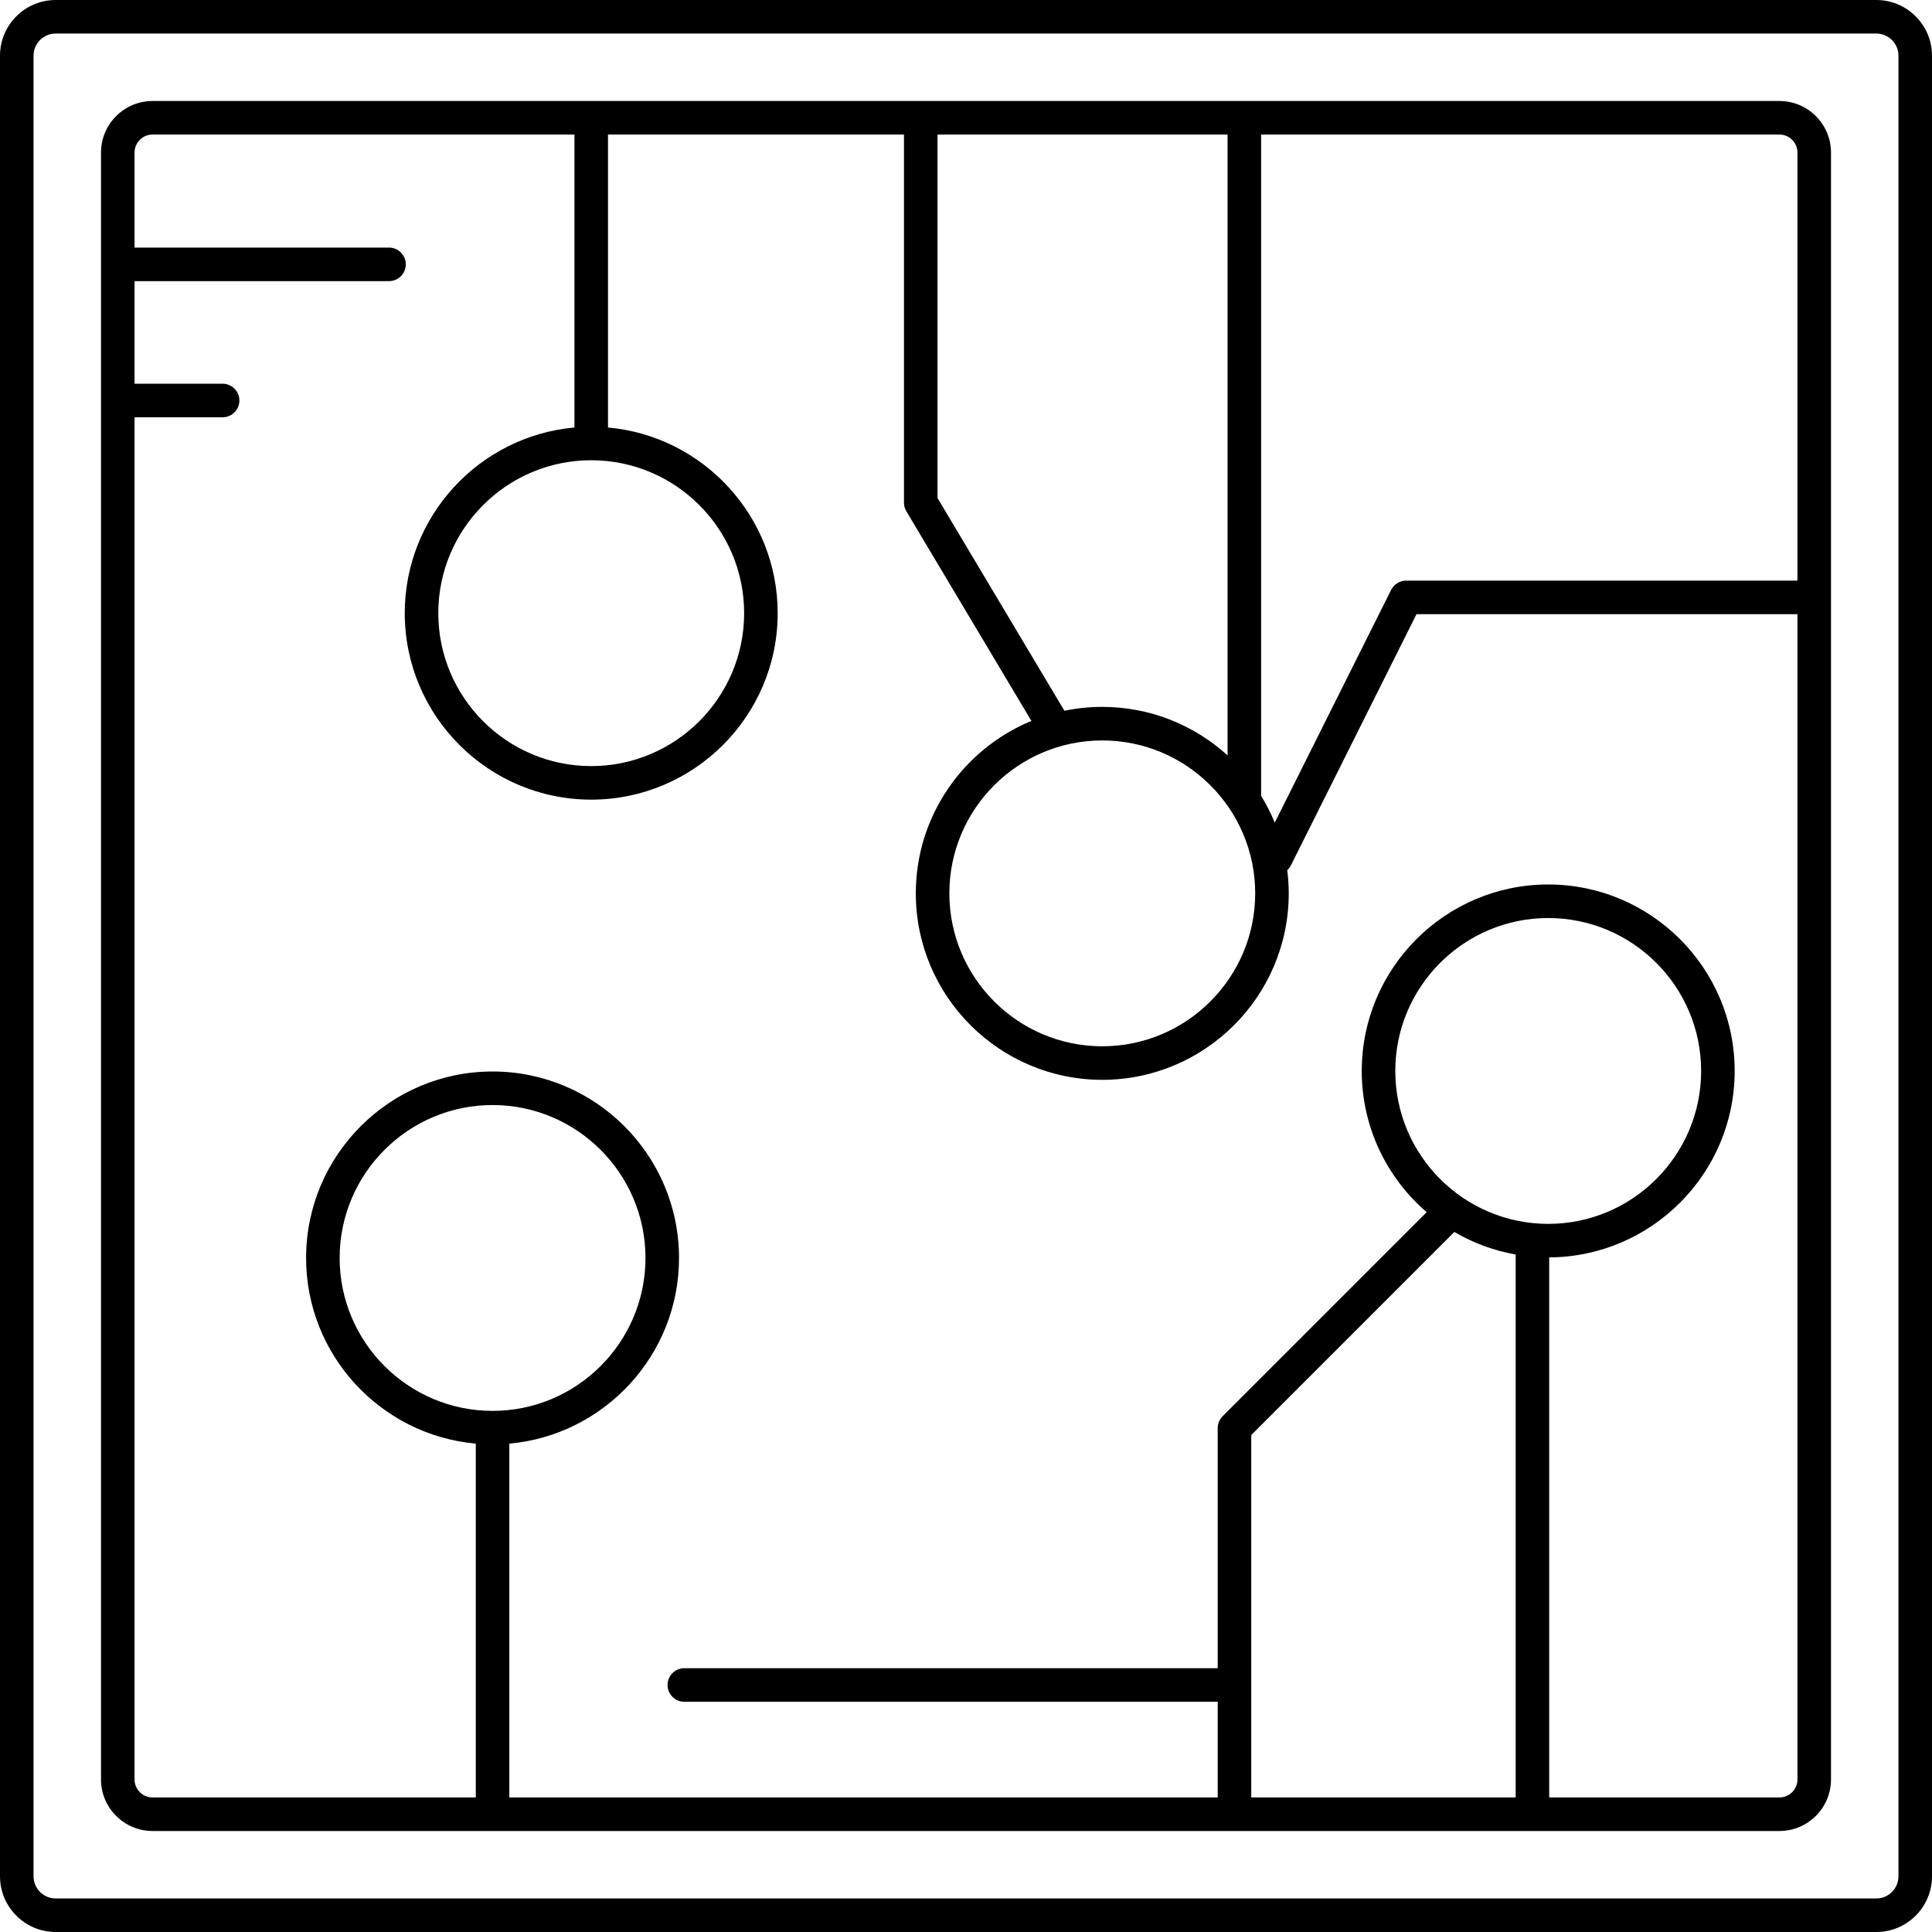 <?xml version="1.0" encoding="iso-8859-1"?>
<!-- Generator: Adobe Illustrator 18.0.0, SVG Export Plug-In . SVG Version: 6.00 Build 0)  -->
<!DOCTYPE svg PUBLIC "-//W3C//DTD SVG 1.1//EN" "http://www.w3.org/Graphics/SVG/1.1/DTD/svg11.dtd">
<svg version="1.1" id="Capa_1" xmlns="http://www.w3.org/2000/svg" xmlns:xlink="http://www.w3.org/1999/xlink" x="0px" y="0px"
	 viewBox="0 0 489.563 489.563" style="enable-background:new 0 0 489.563 489.563;" xml:space="preserve">
<g>
	<path d="M475.455,0H14.108C6.329,0,0,6.329,0,14.108v461.347c0,7.779,6.329,14.108,14.108,14.108h461.347
		c7.779,0,14.108-6.329,14.108-14.108V14.108C489.563,6.329,483.234,0,475.455,0z M481.063,475.454c0,3.092-2.516,5.608-5.608,5.608
		H14.108c-3.092,0-5.608-2.516-5.608-5.608V14.108c0-3.092,2.516-5.608,5.608-5.608h461.347c3.092,0,5.608,2.516,5.608,5.608
		V475.454z"/>
	<path d="M450.91,25.594H38.653c-7.201,0-13.059,5.858-13.059,13.059V450.91c0,7.201,5.858,13.059,13.059,13.059H450.91
		c7.2,0,13.059-5.858,13.059-13.059V38.653C463.969,31.452,458.11,25.594,450.91,25.594z M455.469,38.653v108.472h-99.156
		c-1.609,0-3.081,0.91-3.802,2.349l-29.489,58.978c-0.974-2.366-2.131-4.637-3.459-6.793V34.094H450.91
		C453.424,34.094,455.469,36.139,455.469,38.653z M237.563,34.094h73.5v157.318c-8.395-7.63-19.539-12.287-31.75-12.287
		c-3.287,0-6.497,0.339-9.597,0.981l-32.153-53.903V34.094z M279.313,187.625c21.367,0,38.75,17.383,38.75,38.75
		c0,21.367-17.383,38.75-38.75,38.75c-21.367,0-38.75-17.383-38.75-38.75C240.563,205.008,257.945,187.625,279.313,187.625z
		 M149.813,116.625c21.367,0,38.75,17.383,38.75,38.75c0,21.367-17.383,38.75-38.75,38.75c-21.367,0-38.75-17.383-38.75-38.75
		C111.063,134.008,128.446,116.625,149.813,116.625z M124.813,357.513c-21.367,0-38.75-17.383-38.75-38.75s17.383-38.75,38.75-38.75
		c21.367,0,38.75,17.383,38.75,38.75S146.179,357.513,124.813,357.513z M392.313,310.125c-21.367,0-38.75-17.383-38.75-38.75
		c0-21.367,17.383-38.75,38.75-38.75c21.367,0,38.75,17.383,38.75,38.75C431.063,292.742,413.68,310.125,392.313,310.125z
		 M384.063,317.889v137.58h-67v-91.833l51.461-51.461C373.246,314.938,378.486,316.902,384.063,317.889z M450.91,455.469h-58.348
		v-136.85c25.938-0.136,47-21.274,47-47.244c0-26.054-21.196-47.25-47.25-47.25c-26.054,0-47.25,21.196-47.25,47.25
		c0,14.294,6.389,27.116,16.451,35.788l-51.706,51.707c-0.797,0.797-1.245,1.878-1.245,3.005v60.845H173.406
		c-2.347,0-4.25,1.903-4.25,4.25c0,2.347,1.903,4.25,4.25,4.25h135.156v24.249h-179.5v-89.657c24.069-2.157,43-22.429,43-47.049
		c0-26.054-21.196-47.25-47.25-47.25c-26.054,0-47.25,21.196-47.25,47.25c0,24.621,18.931,44.892,43,47.049v89.657h-81.91
		c-2.514,0-4.559-2.045-4.559-4.559V105.736h22.318c2.347,0,4.25-1.903,4.25-4.25c0-2.347-1.903-4.25-4.25-4.25H34.094V71.238
		h64.481c2.347,0,4.25-1.903,4.25-4.25c0-2.347-1.903-4.25-4.25-4.25H34.094V38.653c0-2.514,2.045-4.559,4.559-4.559h106.91v74.232
		c-24.069,2.157-43,22.429-43,47.049c0,26.054,21.196,47.25,47.25,47.25c26.054,0,47.25-21.196,47.25-47.25
		c0-24.621-18.931-44.892-43-47.049V34.094h75v93.281c0,0.767,0.207,1.519,0.6,2.177l31.69,53.128
		c-17.171,7.084-29.29,23.997-29.29,43.695c0,26.054,21.196,47.25,47.25,47.25c26.054,0,47.25-21.196,47.25-47.25
		c0-1.992-0.139-3.951-0.379-5.879c0.37-0.34,0.692-0.744,0.931-1.22l31.825-63.651h96.529V450.91
		C455.469,453.423,453.424,455.469,450.91,455.469z"/>
</g>
<g>
</g>
<g>
</g>
<g>
</g>
<g>
</g>
<g>
</g>
<g>
</g>
<g>
</g>
<g>
</g>
<g>
</g>
<g>
</g>
<g>
</g>
<g>
</g>
<g>
</g>
<g>
</g>
<g>
</g>
</svg>
